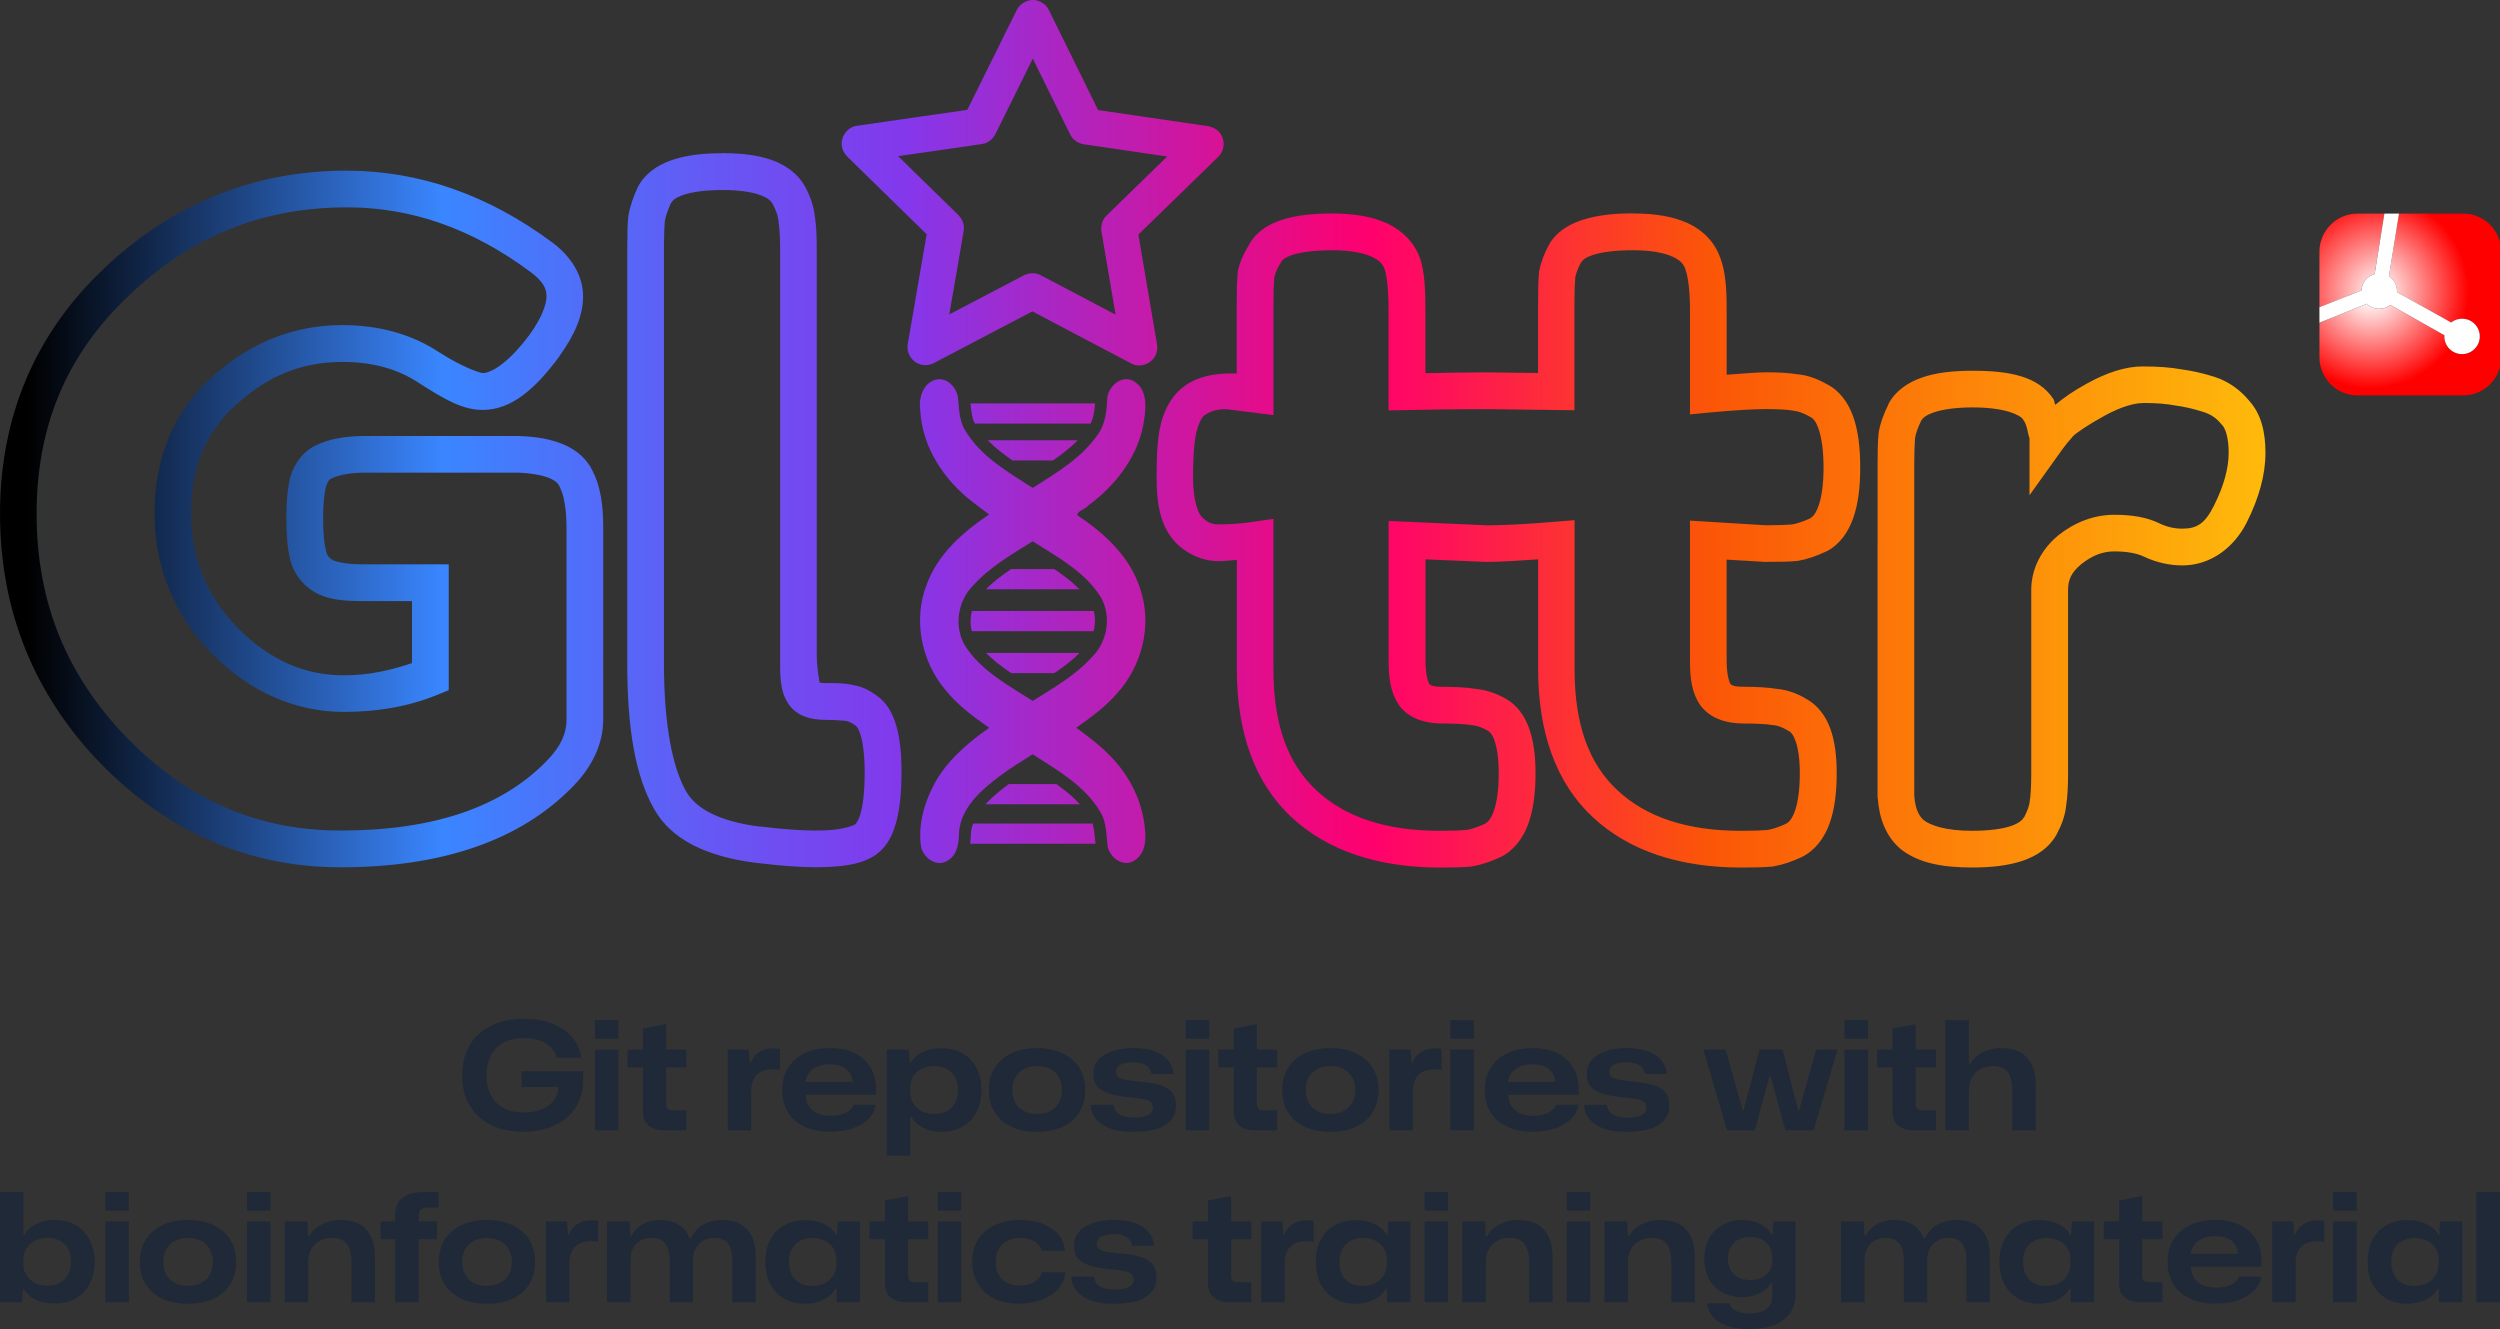 <?xml version="1.0" encoding="UTF-8" standalone="no"?>
<!-- Created with Inkscape (http://www.inkscape.org/) -->

<svg
   width="110.867mm"
   height="58.941mm"
   viewBox="0 0 110.867 58.941"
   version="1.1"
   id="svg21582"
   inkscape:version="1.2.2 (1:1.2.2+202212051552+b0a8486541)"
   sodipodi:docname="logo-vertical.svg"
   xmlns:inkscape="http://www.inkscape.org/namespaces/inkscape"
   xmlns:sodipodi="http://sodipodi.sourceforge.net/DTD/sodipodi-0.dtd"
   xmlns:xlink="http://www.w3.org/1999/xlink"
   xmlns="http://www.w3.org/2000/svg"
   xmlns:svg="http://www.w3.org/2000/svg">
  <rect x="0" y="0" width="110.867" height="58.941" fill="#333333" stroke="none"/>
  <sodipodi:namedview
     id="namedview21584"
     pagecolor="#ffffff"
     bordercolor="#000000"
     borderopacity="0.25"
     inkscape:showpageshadow="2"
     inkscape:pageopacity="0.0"
     inkscape:pagecheckerboard="0"
     inkscape:deskcolor="#d1d1d1"
     inkscape:document-units="mm"
     showgrid="false"
     inkscape:zoom="0.80265853"
     inkscape:cx="150.74904"
     inkscape:cy="343.23438"
     inkscape:window-width="1866"
     inkscape:window-height="1016"
     inkscape:window-x="1974"
     inkscape:window-y="27"
     inkscape:window-maximized="1"
     inkscape:current-layer="layer1" />
  <defs
     id="defs21579">
    <linearGradient
       inkscape:collect="always"
       xlink:href="#linearGradient8740"
       id="linearGradient1967"
       gradientUnits="userSpaceOnUse"
       gradientTransform="matrix(0.149,0,0,0.149,460.058,131.379)"
       x1="-2747.735"
       y1="-584.572"
       x2="-2075.523"
       y2="-584.572" />
    <linearGradient
       id="linearGradient8740">
      <stop
         id="stop8738"
         offset="0"
         style="stop-color:#000000;stop-opacity:1;" />
      <stop
         id="stop8736"
         offset="0.183"
         style="stop-color:#3a86ff;stop-opacity:1" />
      <stop
         style="stop-color:#8338ec;stop-opacity:1"
         offset="0.387"
         id="stop8734" />
      <stop
         id="stop8732"
         offset="0.594"
         style="stop-color:#ff006e;stop-opacity:1" />
      <stop
         style="stop-color:#fb5607;stop-opacity:1"
         offset="0.745"
         id="stop8730" />
      <stop
         id="stop8728"
         offset="1"
         style="stop-color:#ffbe0b;stop-opacity:1" />
    </linearGradient>
    <radialGradient
       inkscape:collect="always"
       xlink:href="#radialGradient4071-7"
       id="radialGradient1969"
       gradientUnits="userSpaceOnUse"
       gradientTransform="matrix(3.828,0,0,-3.828,160.947,37.286)"
       cx="0"
       cy="0"
       fx="0"
       fy="0"
       r="1"
       spreadMethod="pad" />
    <radialGradient
       fx="0"
       fy="0"
       cx="0"
       cy="0"
       r="1"
       gradientUnits="userSpaceOnUse"
       gradientTransform="matrix(136.53,0,0,136.531,86.622,160.544)"
       spreadMethod="pad"
       id="radialGradient4071-7">
      <stop
         style="stop-opacity:1;stop-color:#ffffff"
         offset="0"
         id="stop4061-0" />
      <stop
         style="stop-opacity:1;stop-color:#ffffff"
         offset="0.002"
         id="stop4063-9" />
      <stop
         style="stop-opacity:1;stop-color:#ffffff"
         offset="0.033"
         id="stop4065-3" />
      <stop
         style="stop-opacity:1;stop-color:#ffffff"
         offset="0.084"
         id="stop4067-6" />
      <stop
         style="stop-opacity:1;stop-color:#ff0000"
         offset="1"
         id="stop4069-0" />
    </radialGradient>
    <radialGradient
       inkscape:collect="always"
       xlink:href="#radialGradient4045-6"
       id="radialGradient9497"
       gradientUnits="userSpaceOnUse"
       gradientTransform="matrix(3.912,0,0,-3.912,161.267,37.286)"
       cx="0"
       cy="0"
       fx="0"
       fy="0"
       r="1"
       spreadMethod="pad" />
    <radialGradient
       fx="0"
       fy="0"
       cx="0"
       cy="0"
       r="1"
       gradientUnits="userSpaceOnUse"
       gradientTransform="matrix(139.529,0,0,139.53,98.043,160.536)"
       spreadMethod="pad"
       id="radialGradient4045-6">
      <stop
         style="stop-opacity:1;stop-color:#ffffff"
         offset="0"
         id="stop4037-2" />
      <stop
         style="stop-opacity:1;stop-color:#ff0000"
         offset="0.968"
         id="stop4039-9" />
      <stop
         style="stop-opacity:1;stop-color:#ff0000"
         offset="1"
         id="stop4041-1" />
      <stop
         style="stop-opacity:1;stop-color:#ff0000"
         offset="1"
         id="stop4043-2" />
    </radialGradient>
  </defs>
  <g
     inkscape:label="Layer 1"
     inkscape:groupmode="layer"
     id="layer1"
     transform="translate(-9.175,-57.882)">
    <g
       aria-label="Git repositories with bioinformatics training material"
       id="g9485"
       style="font-weight:500;font-size:5.95px;line-height:1.05;font-family:Jost;-inkscape-font-specification:'Jost, Medium';letter-spacing:-0.05px;fill:#1f2937;stroke:#ff2a2a;stroke-width:5.453;stroke-linecap:round;stroke-linejoin:round;stroke-miterlimit:10;paint-order:fill markers stroke"
       transform="matrix(1.127,0,0,1.127,-53.728,21.294)">
      <path
         d="m 76.398,76.997 q -0.553,0 -1,-0.155 -0.446,-0.161 -0.762,-0.452 -0.309,-0.298 -0.476,-0.702 -0.161,-0.411 -0.161,-0.916 0,-0.5 0.167,-0.91 0.167,-0.411 0.482,-0.702 0.315,-0.292 0.768,-0.446 0.452,-0.161 1.017,-0.161 0.637,0 1.119,0.196 0.488,0.19 0.779,0.536 0.292,0.339 0.357,0.803 h -0.964 Q 77.665,73.838 77.481,73.665 77.302,73.493 77.034,73.403 76.767,73.314 76.433,73.314 q -0.47,0 -0.803,0.179 -0.327,0.179 -0.5,0.506 -0.173,0.327 -0.173,0.774 0,0.351 0.101,0.625 0.101,0.274 0.292,0.464 0.196,0.184 0.464,0.286 0.268,0.095 0.595,0.095 0.452,0 0.762,-0.143 0.315,-0.143 0.476,-0.399 0.161,-0.262 0.161,-0.613 v -0.125 l 0.28,0.274 h -1.749 v -0.619 h 2.422 v 0.339 q 0,0.5 -0.184,0.881 -0.179,0.381 -0.5,0.643 -0.321,0.256 -0.756,0.387 -0.428,0.131 -0.922,0.131 z"
         style="font-weight:normal;font-family:'Mona Sans';-inkscape-font-specification:'Mona Sans, @wght=648,wdth=125.0';font-variation-settings:'wdth' 125, 'wght' 648;text-align:center;text-anchor:middle;stroke:none"
         id="path9387" />
      <path
         d="m 79.227,76.944 v -3.177 h 0.922 v 3.177 z m 0,-3.606 v -0.732 h 0.922 V 73.338 Z"
         style="font-weight:normal;font-family:'Mona Sans';-inkscape-font-specification:'Mona Sans, @wght=648,wdth=125.0';font-variation-settings:'wdth' 125, 'wght' 648;text-align:center;text-anchor:middle;stroke:none"
         id="path9389" />
      <path
         d="m 81.961,76.944 q -0.256,0 -0.446,-0.083 -0.19,-0.083 -0.298,-0.25 -0.101,-0.173 -0.101,-0.428 v -1.72 h -0.607 v -0.696 h 0.607 v -0.827 l 0.91,-0.179 v 1.006 h 0.797 v 0.696 h -0.797 v 1.428 q 0,0.155 0.071,0.214 0.077,0.054 0.232,0.054 h 0.494 v 0.785 z"
         style="font-weight:normal;font-family:'Mona Sans';-inkscape-font-specification:'Mona Sans, @wght=648,wdth=125.0';font-variation-settings:'wdth' 125, 'wght' 648;text-align:center;text-anchor:middle;stroke:none"
         id="path9391" />
      <path
         d="m 84.449,76.944 v -3.177 h 0.833 l 0.036,0.518 h 0.036 q 0.101,-0.262 0.327,-0.411 0.232,-0.155 0.553,-0.155 0.083,0 0.149,0.006 0.071,0.006 0.119,0.012 v 0.833 q -0.065,-0.018 -0.143,-0.024 -0.071,-0.006 -0.149,-0.006 -0.25,0 -0.434,0.089 -0.184,0.083 -0.292,0.274 -0.107,0.184 -0.113,0.476 v 1.565 z"
         style="font-weight:normal;font-family:'Mona Sans';-inkscape-font-specification:'Mona Sans, @wght=648,wdth=125.0';font-variation-settings:'wdth' 125, 'wght' 648;text-align:center;text-anchor:middle;stroke:none"
         id="path9393" />
      <path
         d="m 88.48,76.997 q -0.571,0 -1,-0.196 -0.422,-0.196 -0.655,-0.559 -0.232,-0.363 -0.232,-0.869 0,-0.524 0.232,-0.893 0.238,-0.375 0.655,-0.571 0.422,-0.202 0.988,-0.202 0.601,0 1.017,0.22 0.422,0.22 0.631,0.631 0.208,0.411 0.167,0.988 h -2.767 q 0.006,0.256 0.125,0.446 0.125,0.184 0.345,0.286 0.22,0.095 0.518,0.095 0.345,0 0.589,-0.119 0.244,-0.125 0.309,-0.315 h 0.875 q -0.048,0.315 -0.292,0.559 -0.244,0.238 -0.631,0.369 -0.387,0.131 -0.875,0.131 z m -0.988,-1.91 -0.036,-0.048 h 1.964 l -0.048,0.048 q -0.006,-0.232 -0.113,-0.399 -0.107,-0.167 -0.309,-0.256 -0.196,-0.089 -0.488,-0.089 -0.28,0 -0.488,0.089 -0.202,0.083 -0.327,0.25 -0.125,0.167 -0.155,0.405 z"
         style="font-weight:normal;font-family:'Mona Sans';-inkscape-font-specification:'Mona Sans, @wght=648,wdth=125.0';font-variation-settings:'wdth' 125, 'wght' 648;text-align:center;text-anchor:middle;stroke:none"
         id="path9395" />
      <path
         d="m 90.708,77.937 v -4.171 h 0.875 l 0.03,0.524 h 0.036 q 0.143,-0.256 0.446,-0.417 0.309,-0.161 0.774,-0.161 0.351,0 0.637,0.119 0.286,0.113 0.494,0.327 0.208,0.208 0.321,0.512 0.113,0.303 0.113,0.684 0,0.506 -0.196,0.875 -0.196,0.363 -0.553,0.571 -0.351,0.202 -0.821,0.202 -0.268,0 -0.506,-0.071 -0.232,-0.077 -0.411,-0.208 -0.179,-0.137 -0.28,-0.321 h -0.036 v 1.535 z M 92.589,76.301 q 0.28,0 0.482,-0.113 0.202,-0.113 0.321,-0.321 0.119,-0.214 0.119,-0.512 0,-0.303 -0.119,-0.512 -0.113,-0.208 -0.321,-0.315 -0.208,-0.113 -0.482,-0.113 -0.298,0 -0.518,0.113 -0.214,0.113 -0.327,0.303 -0.113,0.19 -0.113,0.428 v 0.173 q 0,0.179 0.065,0.339 0.065,0.155 0.19,0.274 0.125,0.119 0.298,0.19 0.179,0.065 0.405,0.065 z"
         style="font-weight:normal;font-family:'Mona Sans';-inkscape-font-specification:'Mona Sans, @wght=648,wdth=125.0';font-variation-settings:'wdth' 125, 'wght' 648;text-align:center;text-anchor:middle;stroke:none"
         id="path9397" />
      <path
         d="m 96.62,77.003 q -0.422,0 -0.774,-0.107 -0.345,-0.113 -0.601,-0.327 -0.25,-0.214 -0.387,-0.518 -0.131,-0.303 -0.131,-0.696 0,-0.512 0.238,-0.881 0.238,-0.369 0.66,-0.565 0.428,-0.202 0.994,-0.202 0.428,0 0.774,0.113 0.351,0.113 0.601,0.327 0.256,0.208 0.387,0.518 0.137,0.303 0.137,0.69 0,0.512 -0.238,0.887 -0.232,0.369 -0.66,0.565 -0.422,0.196 -1,0.196 z m 0,-0.708 q 0.309,0 0.53,-0.113 0.22,-0.119 0.333,-0.327 0.119,-0.214 0.119,-0.5 0,-0.214 -0.071,-0.387 -0.065,-0.173 -0.19,-0.298 -0.125,-0.125 -0.309,-0.19 -0.179,-0.065 -0.411,-0.065 -0.303,0 -0.524,0.119 -0.214,0.113 -0.333,0.327 -0.113,0.208 -0.113,0.494 0,0.214 0.065,0.387 0.065,0.173 0.19,0.298 0.125,0.119 0.303,0.19 0.184,0.065 0.411,0.065 z"
         style="font-weight:normal;font-family:'Mona Sans';-inkscape-font-specification:'Mona Sans, @wght=648,wdth=125.0';font-variation-settings:'wdth' 125, 'wght' 648;text-align:center;text-anchor:middle;stroke:none"
         id="path9399" />
      <path
         d="m 100.422,77.003 q -0.803,0 -1.232,-0.286 -0.428,-0.292 -0.458,-0.779 h 0.898 q 0.024,0.244 0.226,0.375 0.208,0.131 0.595,0.131 0.345,0 0.536,-0.095 0.196,-0.095 0.196,-0.292 0,-0.149 -0.077,-0.22 -0.071,-0.077 -0.25,-0.113 -0.173,-0.042 -0.488,-0.071 -0.411,-0.036 -0.702,-0.101 -0.292,-0.065 -0.476,-0.173 -0.184,-0.107 -0.268,-0.268 -0.083,-0.161 -0.083,-0.393 0,-0.315 0.19,-0.536 0.19,-0.226 0.547,-0.351 0.357,-0.125 0.857,-0.125 0.458,0 0.791,0.119 0.339,0.119 0.536,0.345 0.202,0.226 0.232,0.553 h -0.869 q -0.018,-0.161 -0.113,-0.256 -0.089,-0.101 -0.238,-0.149 -0.149,-0.054 -0.345,-0.054 -0.309,0 -0.506,0.089 -0.19,0.089 -0.19,0.286 0,0.131 0.083,0.202 0.083,0.071 0.268,0.107 0.184,0.036 0.482,0.065 0.411,0.036 0.702,0.101 0.298,0.059 0.476,0.173 0.178,0.107 0.262,0.28 0.083,0.173 0.083,0.428 0,0.452 -0.411,0.732 -0.405,0.274 -1.255,0.274 z"
         style="font-weight:normal;font-family:'Mona Sans';-inkscape-font-specification:'Mona Sans, @wght=648,wdth=125.0';font-variation-settings:'wdth' 125, 'wght' 648;text-align:center;text-anchor:middle;stroke:none"
         id="path9401" />
      <path
         d="m 102.472,76.944 v -3.177 h 0.922 v 3.177 z m 0,-3.606 v -0.732 h 0.922 V 73.338 Z"
         style="font-weight:normal;font-family:'Mona Sans';-inkscape-font-specification:'Mona Sans, @wght=648,wdth=125.0';font-variation-settings:'wdth' 125, 'wght' 648;text-align:center;text-anchor:middle;stroke:none"
         id="path9403" />
      <path
         d="m 105.207,76.944 q -0.256,0 -0.446,-0.083 -0.19,-0.083 -0.297,-0.25 -0.101,-0.173 -0.101,-0.428 v -1.72 h -0.607 v -0.696 h 0.607 v -0.827 l 0.91,-0.179 v 1.006 h 0.797 v 0.696 h -0.797 v 1.428 q 0,0.155 0.071,0.214 0.077,0.054 0.232,0.054 h 0.494 v 0.785 z"
         style="font-weight:normal;font-family:'Mona Sans';-inkscape-font-specification:'Mona Sans, @wght=648,wdth=125.0';font-variation-settings:'wdth' 125, 'wght' 648;text-align:center;text-anchor:middle;stroke:none"
         id="path9405" />
      <path
         d="m 108.163,77.003 q -0.422,0 -0.774,-0.107 -0.345,-0.113 -0.601,-0.327 -0.25,-0.214 -0.387,-0.518 -0.131,-0.303 -0.131,-0.696 0,-0.512 0.238,-0.881 0.238,-0.369 0.66,-0.565 0.428,-0.202 0.994,-0.202 0.428,0 0.774,0.113 0.351,0.113 0.601,0.327 0.256,0.208 0.387,0.518 0.137,0.303 0.137,0.69 0,0.512 -0.238,0.887 -0.232,0.369 -0.66,0.565 -0.422,0.196 -1,0.196 z m 0,-0.708 q 0.309,0 0.53,-0.113 0.22,-0.119 0.333,-0.327 0.119,-0.214 0.119,-0.5 0,-0.214 -0.071,-0.387 -0.065,-0.173 -0.19,-0.298 -0.125,-0.125 -0.309,-0.19 -0.178,-0.065 -0.411,-0.065 -0.303,0 -0.524,0.119 -0.214,0.113 -0.333,0.327 -0.113,0.208 -0.113,0.494 0,0.214 0.065,0.387 0.065,0.173 0.19,0.298 0.125,0.119 0.303,0.19 0.184,0.065 0.411,0.065 z"
         style="font-weight:normal;font-family:'Mona Sans';-inkscape-font-specification:'Mona Sans, @wght=648,wdth=125.0';font-variation-settings:'wdth' 125, 'wght' 648;text-align:center;text-anchor:middle;stroke:none"
         id="path9407" />
      <path
         d="m 110.487,76.944 v -3.177 h 0.833 l 0.036,0.518 h 0.036 q 0.101,-0.262 0.327,-0.411 0.232,-0.155 0.553,-0.155 0.083,0 0.149,0.006 0.071,0.006 0.119,0.012 v 0.833 q -0.065,-0.018 -0.143,-0.024 -0.071,-0.006 -0.149,-0.006 -0.25,0 -0.434,0.089 -0.184,0.083 -0.292,0.274 -0.107,0.184 -0.113,0.476 v 1.565 z"
         style="font-weight:normal;font-family:'Mona Sans';-inkscape-font-specification:'Mona Sans, @wght=648,wdth=125.0';font-variation-settings:'wdth' 125, 'wght' 648;text-align:center;text-anchor:middle;stroke:none"
         id="path9409" />
      <path
         d="m 112.888,76.944 v -3.177 h 0.922 v 3.177 z m 0,-3.606 v -0.732 h 0.922 V 73.338 Z"
         style="font-weight:normal;font-family:'Mona Sans';-inkscape-font-specification:'Mona Sans, @wght=648,wdth=125.0';font-variation-settings:'wdth' 125, 'wght' 648;text-align:center;text-anchor:middle;stroke:none"
         id="path9411" />
      <path
         d="m 116.128,76.997 q -0.571,0 -1,-0.196 -0.422,-0.196 -0.655,-0.559 -0.232,-0.363 -0.232,-0.869 0,-0.524 0.232,-0.893 0.238,-0.375 0.655,-0.571 0.422,-0.202 0.988,-0.202 0.601,0 1.017,0.22 0.422,0.22 0.631,0.631 0.208,0.411 0.167,0.988 h -2.767 q 0.006,0.256 0.125,0.446 0.125,0.184 0.345,0.286 0.22,0.095 0.518,0.095 0.345,0 0.589,-0.119 0.244,-0.125 0.309,-0.315 h 0.875 q -0.048,0.315 -0.292,0.559 -0.244,0.238 -0.631,0.369 -0.387,0.131 -0.875,0.131 z m -0.988,-1.91 -0.036,-0.048 h 1.964 l -0.048,0.048 q -0.006,-0.232 -0.113,-0.399 -0.107,-0.167 -0.309,-0.256 -0.196,-0.089 -0.488,-0.089 -0.28,0 -0.488,0.089 -0.202,0.083 -0.327,0.25 -0.125,0.167 -0.155,0.405 z"
         style="font-weight:normal;font-family:'Mona Sans';-inkscape-font-specification:'Mona Sans, @wght=648,wdth=125.0';font-variation-settings:'wdth' 125, 'wght' 648;text-align:center;text-anchor:middle;stroke:none"
         id="path9413" />
      <path
         d="m 119.835,77.003 q -0.803,0 -1.232,-0.286 -0.428,-0.292 -0.458,-0.779 h 0.898 q 0.024,0.244 0.226,0.375 0.208,0.131 0.595,0.131 0.345,0 0.536,-0.095 0.196,-0.095 0.196,-0.292 0,-0.149 -0.077,-0.22 -0.071,-0.077 -0.25,-0.113 -0.173,-0.042 -0.488,-0.071 -0.411,-0.036 -0.702,-0.101 -0.292,-0.065 -0.476,-0.173 -0.184,-0.107 -0.268,-0.268 -0.083,-0.161 -0.083,-0.393 0,-0.315 0.19,-0.536 0.19,-0.226 0.547,-0.351 0.357,-0.125 0.857,-0.125 0.458,0 0.791,0.119 0.339,0.119 0.536,0.345 0.202,0.226 0.232,0.553 h -0.869 q -0.018,-0.161 -0.113,-0.256 -0.089,-0.101 -0.238,-0.149 -0.149,-0.054 -0.345,-0.054 -0.309,0 -0.506,0.089 -0.19,0.089 -0.19,0.286 0,0.131 0.083,0.202 0.083,0.071 0.268,0.107 0.184,0.036 0.482,0.065 0.411,0.036 0.702,0.101 0.297,0.059 0.476,0.173 0.178,0.107 0.262,0.28 0.083,0.173 0.083,0.428 0,0.452 -0.411,0.732 -0.405,0.274 -1.255,0.274 z"
         style="font-weight:normal;font-family:'Mona Sans';-inkscape-font-specification:'Mona Sans, @wght=648,wdth=125.0';font-variation-settings:'wdth' 125, 'wght' 648;text-align:center;text-anchor:middle;stroke:none"
         id="path9415" />
      <path
         d="m 123.775,76.944 -0.934,-3.177 h 0.875 l 0.672,2.392 h 0.036 l 0.625,-2.392 h 0.91 l 0.619,2.41 h 0.024 l 0.678,-2.41 h 0.839 l -0.94,3.177 h -1.107 l -0.589,-2.148 h -0.036 l -0.583,2.148 z"
         style="font-weight:normal;font-family:'Mona Sans';-inkscape-font-specification:'Mona Sans, @wght=648,wdth=125.0';font-variation-settings:'wdth' 125, 'wght' 648;text-align:center;text-anchor:middle;stroke:none"
         id="path9417" />
      <path
         d="m 128.395,76.944 v -3.177 h 0.922 v 3.177 z m 0,-3.606 v -0.732 h 0.922 V 73.338 Z"
         style="font-weight:normal;font-family:'Mona Sans';-inkscape-font-specification:'Mona Sans, @wght=648,wdth=125.0';font-variation-settings:'wdth' 125, 'wght' 648;text-align:center;text-anchor:middle;stroke:none"
         id="path9419" />
      <path
         d="m 131.13,76.944 q -0.256,0 -0.446,-0.083 -0.19,-0.083 -0.298,-0.25 -0.101,-0.173 -0.101,-0.428 v -1.72 h -0.607 v -0.696 h 0.607 v -0.827 l 0.91,-0.179 v 1.006 h 0.797 v 0.696 h -0.797 v 1.428 q 0,0.155 0.071,0.214 0.077,0.054 0.232,0.054 h 0.494 v 0.785 z"
         style="font-weight:normal;font-family:'Mona Sans';-inkscape-font-specification:'Mona Sans, @wght=648,wdth=125.0';font-variation-settings:'wdth' 125, 'wght' 648;text-align:center;text-anchor:middle;stroke:none"
         id="path9421" />
      <path
         d="m 132.367,76.944 v -4.338 h 0.922 v 1.743 h 0.048 q 0.155,-0.303 0.482,-0.47 0.333,-0.173 0.72,-0.173 0.309,0 0.559,0.077 0.256,0.077 0.434,0.25 0.184,0.173 0.286,0.464 0.101,0.286 0.101,0.702 v 1.743 H 134.997 V 75.361 q 0,-0.309 -0.077,-0.518 -0.071,-0.214 -0.244,-0.321 -0.173,-0.107 -0.452,-0.107 -0.28,0 -0.494,0.125 -0.208,0.119 -0.327,0.333 -0.113,0.208 -0.113,0.488 v 1.583 z"
         style="font-weight:normal;font-family:'Mona Sans';-inkscape-font-specification:'Mona Sans, @wght=648,wdth=125.0';font-variation-settings:'wdth' 125, 'wght' 648;text-align:center;text-anchor:middle;stroke:none"
         id="path9423" />
      <path
         d="m 57.966,83.755 q -0.303,0 -0.541,-0.071 -0.238,-0.071 -0.411,-0.202 -0.167,-0.131 -0.268,-0.298 h -0.03 l -0.03,0.524 H 55.812 V 79.37 h 0.922 v 1.702 h 0.036 q 0.149,-0.28 0.47,-0.44 0.327,-0.161 0.726,-0.161 0.357,0 0.643,0.113 0.292,0.113 0.494,0.333 0.208,0.22 0.321,0.524 0.113,0.298 0.113,0.672 0,0.506 -0.196,0.875 -0.196,0.369 -0.547,0.571 -0.351,0.196 -0.827,0.196 z m -0.274,-0.696 q 0.28,0 0.482,-0.113 0.208,-0.113 0.321,-0.321 0.119,-0.208 0.119,-0.512 0,-0.22 -0.065,-0.393 -0.065,-0.179 -0.19,-0.298 -0.119,-0.125 -0.292,-0.184 -0.167,-0.065 -0.375,-0.065 -0.298,0 -0.518,0.119 -0.214,0.113 -0.327,0.309 -0.113,0.196 -0.113,0.44 v 0.167 q 0,0.232 0.113,0.428 0.113,0.19 0.327,0.309 0.22,0.113 0.518,0.113 z"
         style="font-weight:normal;font-family:'Mona Sans';-inkscape-font-specification:'Mona Sans, @wght=648,wdth=125.0';font-variation-settings:'wdth' 125, 'wght' 648;text-align:center;text-anchor:middle;stroke:none"
         id="path9425" />
      <path
         d="m 59.963,83.708 v -3.177 h 0.922 v 3.177 z m 0,-3.606 V 79.37 h 0.922 v 0.732 z"
         style="font-weight:normal;font-family:'Mona Sans';-inkscape-font-specification:'Mona Sans, @wght=648,wdth=125.0';font-variation-settings:'wdth' 125, 'wght' 648;text-align:center;text-anchor:middle;stroke:none"
         id="path9427" />
      <path
         d="m 63.209,83.767 q -0.422,0 -0.774,-0.107 -0.345,-0.113 -0.601,-0.327 -0.25,-0.214 -0.387,-0.518 -0.131,-0.303 -0.131,-0.696 0,-0.512 0.238,-0.881 0.238,-0.369 0.66,-0.565 0.428,-0.202 0.994,-0.202 0.428,0 0.774,0.113 0.351,0.113 0.601,0.327 0.256,0.208 0.387,0.518 0.137,0.303 0.137,0.69 0,0.512 -0.238,0.887 -0.232,0.369 -0.66,0.565 -0.422,0.196 -1,0.196 z m 0,-0.708 q 0.309,0 0.53,-0.113 0.22,-0.119 0.333,-0.327 0.119,-0.214 0.119,-0.5 0,-0.214 -0.071,-0.387 -0.065,-0.173 -0.19,-0.298 -0.125,-0.125 -0.309,-0.19 -0.179,-0.065 -0.411,-0.065 -0.303,0 -0.524,0.119 -0.214,0.113 -0.333,0.327 -0.113,0.208 -0.113,0.494 0,0.214 0.065,0.387 0.065,0.173 0.19,0.298 0.125,0.119 0.303,0.19 0.184,0.065 0.411,0.065 z"
         style="font-weight:normal;font-family:'Mona Sans';-inkscape-font-specification:'Mona Sans, @wght=648,wdth=125.0';font-variation-settings:'wdth' 125, 'wght' 648;text-align:center;text-anchor:middle;stroke:none"
         id="path9429" />
      <path
         d="m 65.532,83.708 v -3.177 h 0.922 v 3.177 z m 0,-3.606 V 79.37 h 0.922 v 0.732 z"
         style="font-weight:normal;font-family:'Mona Sans';-inkscape-font-specification:'Mona Sans, @wght=648,wdth=125.0';font-variation-settings:'wdth' 125, 'wght' 648;text-align:center;text-anchor:middle;stroke:none"
         id="path9431" />
      <path
         d="m 67.017,83.708 v -3.177 h 0.893 l 0.03,0.577 h 0.048 q 0.161,-0.303 0.494,-0.47 0.333,-0.167 0.708,-0.167 0.309,0 0.559,0.077 0.256,0.077 0.434,0.25 0.184,0.173 0.286,0.464 0.101,0.286 0.101,0.702 v 1.743 h -0.922 v -1.583 q 0,-0.309 -0.077,-0.518 -0.071,-0.214 -0.244,-0.321 -0.173,-0.113 -0.452,-0.113 -0.28,0 -0.494,0.125 -0.208,0.119 -0.327,0.333 -0.113,0.214 -0.113,0.494 v 1.583 z"
         style="font-weight:normal;font-family:'Mona Sans';-inkscape-font-specification:'Mona Sans, @wght=648,wdth=125.0';font-variation-settings:'wdth' 125, 'wght' 648;text-align:center;text-anchor:middle;stroke:none"
         id="path9433" />
      <path
         d="m 71.362,83.708 v -2.481 h -0.571 v -0.696 h 0.571 v -0.244 q 0,-0.476 0.292,-0.696 0.298,-0.22 0.857,-0.22 h 0.553 v 0.607 H 72.653 q -0.184,0 -0.28,0.083 -0.089,0.083 -0.089,0.256 v 0.214 h 0.726 v 0.696 h -0.726 v 2.481 z"
         style="font-weight:normal;font-family:'Mona Sans';-inkscape-font-specification:'Mona Sans, @wght=648,wdth=125.0';font-variation-settings:'wdth' 125, 'wght' 648;text-align:center;text-anchor:middle;stroke:none"
         id="path9435" />
      <path
         d="m 74.972,83.767 q -0.422,0 -0.774,-0.107 -0.345,-0.113 -0.601,-0.327 -0.25,-0.214 -0.387,-0.518 -0.131,-0.303 -0.131,-0.696 0,-0.512 0.238,-0.881 0.238,-0.369 0.66,-0.565 0.428,-0.202 0.994,-0.202 0.428,0 0.774,0.113 0.351,0.113 0.601,0.327 0.256,0.208 0.387,0.518 0.137,0.303 0.137,0.69 0,0.512 -0.238,0.887 -0.232,0.369 -0.66,0.565 -0.422,0.196 -1,0.196 z m 0,-0.708 q 0.309,0 0.53,-0.113 0.22,-0.119 0.333,-0.327 0.119,-0.214 0.119,-0.5 0,-0.214 -0.071,-0.387 -0.065,-0.173 -0.19,-0.298 -0.125,-0.125 -0.309,-0.19 -0.179,-0.065 -0.411,-0.065 -0.303,0 -0.524,0.119 -0.214,0.113 -0.333,0.327 -0.113,0.208 -0.113,0.494 0,0.214 0.065,0.387 0.065,0.173 0.19,0.298 0.125,0.119 0.303,0.19 0.184,0.065 0.411,0.065 z"
         style="font-weight:normal;font-family:'Mona Sans';-inkscape-font-specification:'Mona Sans, @wght=648,wdth=125.0';font-variation-settings:'wdth' 125, 'wght' 648;text-align:center;text-anchor:middle;stroke:none"
         id="path9437" />
      <path
         d="m 77.296,83.708 v -3.177 h 0.833 l 0.036,0.518 h 0.036 q 0.101,-0.262 0.327,-0.411 0.232,-0.155 0.553,-0.155 0.083,0 0.149,0.006 0.071,0.006 0.119,0.012 v 0.833 q -0.065,-0.018 -0.143,-0.024 -0.071,-0.006 -0.149,-0.006 -0.25,0 -0.434,0.089 -0.184,0.083 -0.292,0.274 -0.107,0.184 -0.113,0.476 v 1.565 z"
         style="font-weight:normal;font-family:'Mona Sans';-inkscape-font-specification:'Mona Sans, @wght=648,wdth=125.0';font-variation-settings:'wdth' 125, 'wght' 648;text-align:center;text-anchor:middle;stroke:none"
         id="path9439" />
      <path
         d="m 79.697,83.708 v -3.177 h 0.887 l 0.036,0.559 h 0.048 q 0.155,-0.298 0.452,-0.458 0.298,-0.161 0.684,-0.161 0.417,0 0.714,0.184 0.298,0.184 0.428,0.536 h 0.054 q 0.184,-0.375 0.506,-0.547 0.321,-0.173 0.738,-0.173 0.411,0 0.702,0.161 0.298,0.161 0.452,0.482 0.155,0.321 0.155,0.827 v 1.767 H 84.63 v -1.648 q 0,-0.268 -0.065,-0.464 -0.059,-0.202 -0.214,-0.309 -0.155,-0.113 -0.428,-0.113 -0.256,0 -0.446,0.113 -0.184,0.113 -0.292,0.309 -0.101,0.196 -0.101,0.464 v 1.648 h -0.916 v -1.624 q 0,-0.286 -0.071,-0.488 -0.065,-0.202 -0.226,-0.309 -0.155,-0.113 -0.411,-0.113 -0.268,0 -0.458,0.113 -0.184,0.113 -0.286,0.315 -0.095,0.196 -0.095,0.458 v 1.648 z"
         style="font-weight:normal;font-family:'Mona Sans';-inkscape-font-specification:'Mona Sans, @wght=648,wdth=125.0';font-variation-settings:'wdth' 125, 'wght' 648;text-align:center;text-anchor:middle;stroke:none"
         id="path9441" />
      <path
         d="m 87.495,83.767 q -0.351,0 -0.643,-0.113 -0.286,-0.119 -0.494,-0.333 -0.208,-0.22 -0.321,-0.524 -0.107,-0.303 -0.107,-0.678 0,-0.506 0.196,-0.875 0.196,-0.369 0.547,-0.565 0.357,-0.202 0.821,-0.202 0.315,0 0.553,0.077 0.238,0.071 0.405,0.202 0.167,0.125 0.262,0.298 h 0.036 l 0.03,-0.524 h 0.875 v 3.177 h -0.922 v -0.541 h -0.036 q -0.149,0.274 -0.476,0.44 -0.321,0.161 -0.726,0.161 z m 0.28,-0.702 q 0.303,0 0.518,-0.119 0.214,-0.119 0.321,-0.315 0.113,-0.196 0.113,-0.434 v -0.173 q 0,-0.238 -0.113,-0.428 -0.107,-0.19 -0.327,-0.303 -0.214,-0.113 -0.512,-0.113 -0.274,0 -0.482,0.113 -0.202,0.107 -0.321,0.315 -0.113,0.208 -0.113,0.512 0,0.298 0.113,0.512 0.113,0.208 0.315,0.321 0.208,0.113 0.488,0.113 z"
         style="font-weight:normal;font-family:'Mona Sans';-inkscape-font-specification:'Mona Sans, @wght=648,wdth=125.0';font-variation-settings:'wdth' 125, 'wght' 648;text-align:center;text-anchor:middle;stroke:none"
         id="path9443" />
      <path
         d="m 91.482,83.708 q -0.256,0 -0.446,-0.083 -0.19,-0.083 -0.298,-0.25 -0.101,-0.173 -0.101,-0.428 V 81.227 H 90.031 v -0.696 h 0.607 v -0.827 l 0.91,-0.179 v 1.006 h 0.797 v 0.696 H 91.548 v 1.428 q 0,0.155 0.071,0.214 0.077,0.054 0.232,0.054 h 0.494 v 0.785 z"
         style="font-weight:normal;font-family:'Mona Sans';-inkscape-font-specification:'Mona Sans, @wght=648,wdth=125.0';font-variation-settings:'wdth' 125, 'wght' 648;text-align:center;text-anchor:middle;stroke:none"
         id="path9445" />
      <path
         d="m 92.72,83.708 v -3.177 h 0.922 v 3.177 z m 0,-3.606 V 79.37 h 0.922 v 0.732 z"
         style="font-weight:normal;font-family:'Mona Sans';-inkscape-font-specification:'Mona Sans, @wght=648,wdth=125.0';font-variation-settings:'wdth' 125, 'wght' 648;text-align:center;text-anchor:middle;stroke:none"
         id="path9447" />
      <path
         d="m 95.918,83.761 q -0.428,0 -0.774,-0.113 -0.339,-0.113 -0.577,-0.333 -0.238,-0.22 -0.369,-0.524 -0.125,-0.309 -0.125,-0.684 0,-0.506 0.232,-0.869 0.238,-0.369 0.66,-0.565 0.428,-0.202 0.994,-0.202 0.512,0 0.898,0.155 0.387,0.155 0.613,0.428 0.226,0.268 0.25,0.631 h -0.91 q -0.042,-0.161 -0.161,-0.274 -0.119,-0.113 -0.298,-0.173 -0.173,-0.059 -0.399,-0.059 -0.298,0 -0.518,0.119 -0.214,0.119 -0.327,0.327 -0.113,0.208 -0.113,0.488 0,0.303 0.113,0.518 0.119,0.208 0.333,0.315 0.214,0.107 0.506,0.107 0.22,0 0.399,-0.059 0.179,-0.065 0.303,-0.184 0.125,-0.119 0.167,-0.28 h 0.922 q -0.03,0.375 -0.286,0.655 -0.25,0.28 -0.655,0.428 -0.399,0.149 -0.881,0.149 z"
         style="font-weight:normal;font-family:'Mona Sans';-inkscape-font-specification:'Mona Sans, @wght=648,wdth=125.0';font-variation-settings:'wdth' 125, 'wght' 648;text-align:center;text-anchor:middle;stroke:none"
         id="path9449" />
      <path
         d="m 99.658,83.767 q -0.803,0 -1.232,-0.286 -0.428,-0.292 -0.458,-0.779 h 0.898 q 0.024,0.244 0.226,0.375 0.208,0.131 0.595,0.131 0.345,0 0.536,-0.095 0.196,-0.095 0.196,-0.292 0,-0.149 -0.077,-0.22 -0.071,-0.077 -0.25,-0.113 -0.173,-0.042 -0.488,-0.071 -0.411,-0.036 -0.702,-0.101 -0.292,-0.065 -0.476,-0.173 -0.184,-0.107 -0.268,-0.268 -0.083,-0.161 -0.083,-0.393 0,-0.315 0.19,-0.536 0.19,-0.226 0.547,-0.351 0.357,-0.125 0.857,-0.125 0.458,0 0.791,0.119 0.339,0.119 0.536,0.345 0.202,0.226 0.232,0.553 h -0.869 q -0.018,-0.161 -0.113,-0.256 -0.089,-0.101 -0.238,-0.149 -0.149,-0.054 -0.345,-0.054 -0.309,0 -0.506,0.089 -0.19,0.089 -0.19,0.286 0,0.131 0.083,0.202 0.083,0.071 0.268,0.107 0.184,0.036 0.482,0.065 0.411,0.036 0.702,0.101 0.298,0.059 0.476,0.173 0.178,0.107 0.262,0.28 0.083,0.173 0.083,0.428 0,0.452 -0.411,0.732 -0.405,0.274 -1.255,0.274 z"
         style="font-weight:normal;font-family:'Mona Sans';-inkscape-font-specification:'Mona Sans, @wght=648,wdth=125.0';font-variation-settings:'wdth' 125, 'wght' 648;text-align:center;text-anchor:middle;stroke:none"
         id="path9451" />
      <path
         d="m 104.193,83.708 q -0.256,0 -0.446,-0.083 -0.19,-0.083 -0.298,-0.25 -0.101,-0.173 -0.101,-0.428 v -1.72 h -0.607 v -0.696 h 0.607 v -0.827 l 0.91,-0.179 v 1.006 h 0.797 v 0.696 h -0.797 v 1.428 q 0,0.155 0.071,0.214 0.077,0.054 0.232,0.054 h 0.494 v 0.785 z"
         style="font-weight:normal;font-family:'Mona Sans';-inkscape-font-specification:'Mona Sans, @wght=648,wdth=125.0';font-variation-settings:'wdth' 125, 'wght' 648;text-align:center;text-anchor:middle;stroke:none"
         id="path9453" />
      <path
         d="m 105.445,83.708 v -3.177 h 0.833 l 0.036,0.518 h 0.036 q 0.101,-0.262 0.327,-0.411 0.232,-0.155 0.553,-0.155 0.083,0 0.149,0.006 0.071,0.006 0.119,0.012 v 0.833 q -0.065,-0.018 -0.143,-0.024 -0.071,-0.006 -0.149,-0.006 -0.25,0 -0.434,0.089 -0.184,0.083 -0.292,0.274 -0.107,0.184 -0.113,0.476 v 1.565 z"
         style="font-weight:normal;font-family:'Mona Sans';-inkscape-font-specification:'Mona Sans, @wght=648,wdth=125.0';font-variation-settings:'wdth' 125, 'wght' 648;text-align:center;text-anchor:middle;stroke:none"
         id="path9455" />
      <path
         d="m 109.155,83.767 q -0.351,0 -0.643,-0.113 -0.286,-0.119 -0.494,-0.333 -0.208,-0.22 -0.321,-0.524 -0.107,-0.303 -0.107,-0.678 0,-0.506 0.196,-0.875 0.196,-0.369 0.547,-0.565 0.357,-0.202 0.821,-0.202 0.315,0 0.553,0.077 0.238,0.071 0.405,0.202 0.167,0.125 0.262,0.298 h 0.036 l 0.03,-0.524 h 0.875 v 3.177 h -0.922 v -0.541 h -0.036 q -0.149,0.274 -0.476,0.44 -0.321,0.161 -0.726,0.161 z m 0.28,-0.702 q 0.303,0 0.518,-0.119 0.214,-0.119 0.321,-0.315 0.113,-0.196 0.113,-0.434 v -0.173 q 0,-0.238 -0.113,-0.428 -0.107,-0.19 -0.327,-0.303 -0.214,-0.113 -0.512,-0.113 -0.274,0 -0.482,0.113 -0.202,0.107 -0.321,0.315 -0.113,0.208 -0.113,0.512 0,0.298 0.113,0.512 0.113,0.208 0.315,0.321 0.208,0.113 0.488,0.113 z"
         style="font-weight:normal;font-family:'Mona Sans';-inkscape-font-specification:'Mona Sans, @wght=648,wdth=125.0';font-variation-settings:'wdth' 125, 'wght' 648;text-align:center;text-anchor:middle;stroke:none"
         id="path9457" />
      <path
         d="m 111.872,83.708 v -3.177 h 0.922 v 3.177 z m 0,-3.606 V 79.37 h 0.922 v 0.732 z"
         style="font-weight:normal;font-family:'Mona Sans';-inkscape-font-specification:'Mona Sans, @wght=648,wdth=125.0';font-variation-settings:'wdth' 125, 'wght' 648;text-align:center;text-anchor:middle;stroke:none"
         id="path9459" />
      <path
         d="m 113.356,83.708 v -3.177 h 0.893 l 0.03,0.577 h 0.048 q 0.161,-0.303 0.494,-0.47 0.333,-0.167 0.708,-0.167 0.309,0 0.559,0.077 0.256,0.077 0.434,0.25 0.184,0.173 0.286,0.464 0.101,0.286 0.101,0.702 v 1.743 h -0.922 v -1.583 q 0,-0.309 -0.077,-0.518 -0.071,-0.214 -0.244,-0.321 -0.173,-0.113 -0.452,-0.113 -0.28,0 -0.494,0.125 -0.208,0.119 -0.327,0.333 -0.113,0.214 -0.113,0.494 v 1.583 z"
         style="font-weight:normal;font-family:'Mona Sans';-inkscape-font-specification:'Mona Sans, @wght=648,wdth=125.0';font-variation-settings:'wdth' 125, 'wght' 648;text-align:center;text-anchor:middle;stroke:none"
         id="path9461" />
      <path
         d="m 117.465,83.708 v -3.177 h 0.922 v 3.177 z m 0,-3.606 V 79.37 h 0.922 v 0.732 z"
         style="font-weight:normal;font-family:'Mona Sans';-inkscape-font-specification:'Mona Sans, @wght=648,wdth=125.0';font-variation-settings:'wdth' 125, 'wght' 648;text-align:center;text-anchor:middle;stroke:none"
         id="path9463" />
      <path
         d="m 118.95,83.708 v -3.177 h 0.893 l 0.03,0.577 h 0.048 q 0.161,-0.303 0.494,-0.47 0.333,-0.167 0.708,-0.167 0.309,0 0.559,0.077 0.256,0.077 0.434,0.25 0.184,0.173 0.286,0.464 0.101,0.286 0.101,0.702 v 1.743 h -0.922 v -1.583 q 0,-0.309 -0.077,-0.518 -0.071,-0.214 -0.244,-0.321 -0.173,-0.113 -0.452,-0.113 -0.28,0 -0.494,0.125 -0.208,0.119 -0.327,0.333 -0.113,0.214 -0.113,0.494 v 1.583 z"
         style="font-weight:normal;font-family:'Mona Sans';-inkscape-font-specification:'Mona Sans, @wght=648,wdth=125.0';font-variation-settings:'wdth' 125, 'wght' 648;text-align:center;text-anchor:middle;stroke:none"
         id="path9465" />
      <path
         d="m 124.635,84.761 q -0.506,0 -0.863,-0.125 -0.357,-0.119 -0.553,-0.351 -0.196,-0.232 -0.226,-0.536 h 0.875 q 0.03,0.125 0.131,0.214 0.101,0.095 0.268,0.137 0.167,0.048 0.381,0.048 0.274,0 0.476,-0.071 0.202,-0.065 0.315,-0.22 0.113,-0.149 0.113,-0.393 v -0.524 h -0.042 q -0.143,0.268 -0.464,0.417 -0.315,0.149 -0.69,0.149 -0.339,0 -0.613,-0.107 -0.268,-0.107 -0.464,-0.309 -0.196,-0.202 -0.298,-0.476 -0.101,-0.28 -0.101,-0.625 0,-0.452 0.19,-0.797 0.19,-0.345 0.524,-0.53 0.339,-0.19 0.785,-0.19 0.393,0 0.69,0.155 0.303,0.149 0.446,0.405 h 0.048 l 0.036,-0.5 h 0.869 v 2.82 q 0,0.339 -0.113,0.601 -0.113,0.262 -0.345,0.44 -0.226,0.184 -0.571,0.274 -0.339,0.095 -0.803,0.095 z m 0.036,-1.928 q 0.274,0 0.47,-0.095 0.196,-0.101 0.303,-0.268 0.107,-0.173 0.107,-0.393 v -0.155 q 0,-0.232 -0.107,-0.405 -0.107,-0.179 -0.303,-0.28 -0.19,-0.101 -0.458,-0.101 -0.268,0 -0.464,0.107 -0.196,0.107 -0.303,0.298 -0.107,0.184 -0.107,0.446 0,0.262 0.107,0.452 0.107,0.19 0.303,0.292 0.196,0.101 0.452,0.101 z"
         style="font-weight:normal;font-family:'Mona Sans';-inkscape-font-specification:'Mona Sans, @wght=648,wdth=125.0';font-variation-settings:'wdth' 125, 'wght' 648;text-align:center;text-anchor:middle;stroke:none"
         id="path9467" />
      <path
         d="m 128.259,83.708 v -3.177 h 0.887 l 0.036,0.559 h 0.048 q 0.155,-0.298 0.452,-0.458 0.298,-0.161 0.684,-0.161 0.417,0 0.714,0.184 0.298,0.184 0.428,0.536 h 0.054 q 0.184,-0.375 0.506,-0.547 0.321,-0.173 0.738,-0.173 0.411,0 0.702,0.161 0.298,0.161 0.452,0.482 0.155,0.321 0.155,0.827 v 1.767 h -0.922 v -1.648 q 0,-0.268 -0.066,-0.464 -0.059,-0.202 -0.214,-0.309 -0.155,-0.113 -0.428,-0.113 -0.256,0 -0.446,0.113 -0.184,0.113 -0.292,0.309 -0.101,0.196 -0.101,0.464 v 1.648 h -0.916 v -1.624 q 0,-0.286 -0.071,-0.488 -0.065,-0.202 -0.226,-0.309 -0.155,-0.113 -0.411,-0.113 -0.268,0 -0.458,0.113 -0.184,0.113 -0.286,0.315 -0.095,0.196 -0.095,0.458 v 1.648 z"
         style="font-weight:normal;font-family:'Mona Sans';-inkscape-font-specification:'Mona Sans, @wght=648,wdth=125.0';font-variation-settings:'wdth' 125, 'wght' 648;text-align:center;text-anchor:middle;stroke:none"
         id="path9469" />
      <path
         d="m 136.056,83.767 q -0.351,0 -0.643,-0.113 -0.286,-0.119 -0.494,-0.333 -0.208,-0.22 -0.321,-0.524 -0.107,-0.303 -0.107,-0.678 0,-0.506 0.196,-0.875 0.196,-0.369 0.547,-0.565 0.357,-0.202 0.821,-0.202 0.315,0 0.553,0.077 0.238,0.071 0.405,0.202 0.167,0.125 0.262,0.298 h 0.036 l 0.03,-0.524 h 0.875 v 3.177 h -0.922 v -0.541 h -0.036 q -0.149,0.274 -0.476,0.44 -0.321,0.161 -0.726,0.161 z m 0.28,-0.702 q 0.303,0 0.518,-0.119 0.214,-0.119 0.321,-0.315 0.113,-0.196 0.113,-0.434 v -0.173 q 0,-0.238 -0.113,-0.428 -0.107,-0.19 -0.327,-0.303 -0.214,-0.113 -0.512,-0.113 -0.274,0 -0.482,0.113 -0.202,0.107 -0.321,0.315 -0.113,0.208 -0.113,0.512 0,0.298 0.113,0.512 0.113,0.208 0.315,0.321 0.208,0.113 0.488,0.113 z"
         style="font-weight:normal;font-family:'Mona Sans';-inkscape-font-specification:'Mona Sans, @wght=648,wdth=125.0';font-variation-settings:'wdth' 125, 'wght' 648;text-align:center;text-anchor:middle;stroke:none"
         id="path9471" />
      <path
         d="m 140.044,83.708 q -0.256,0 -0.446,-0.083 -0.19,-0.083 -0.298,-0.25 -0.101,-0.173 -0.101,-0.428 v -1.72 h -0.607 v -0.696 h 0.607 v -0.827 l 0.91,-0.179 v 1.006 h 0.797 v 0.696 h -0.797 v 1.428 q 0,0.155 0.071,0.214 0.077,0.054 0.232,0.054 h 0.494 v 0.785 z"
         style="font-weight:normal;font-family:'Mona Sans';-inkscape-font-specification:'Mona Sans, @wght=648,wdth=125.0';font-variation-settings:'wdth' 125, 'wght' 648;text-align:center;text-anchor:middle;stroke:none"
         id="path9473" />
      <path
         d="m 142.995,83.761 q -0.571,0 -1,-0.196 -0.422,-0.196 -0.655,-0.559 -0.232,-0.363 -0.232,-0.869 0,-0.524 0.232,-0.893 0.238,-0.375 0.655,-0.571 0.422,-0.202 0.988,-0.202 0.601,0 1.017,0.22 0.422,0.22 0.631,0.631 0.208,0.411 0.167,0.988 h -2.767 q 0.006,0.256 0.125,0.446 0.125,0.184 0.345,0.286 0.22,0.095 0.518,0.095 0.345,0 0.589,-0.119 0.244,-0.125 0.309,-0.315 h 0.875 q -0.048,0.315 -0.292,0.559 -0.244,0.238 -0.631,0.369 -0.387,0.131 -0.875,0.131 z m -0.988,-1.91 -0.036,-0.048 h 1.964 l -0.048,0.048 q -0.006,-0.232 -0.113,-0.399 -0.107,-0.167 -0.309,-0.256 -0.196,-0.089 -0.488,-0.089 -0.28,0 -0.488,0.089 -0.202,0.083 -0.327,0.25 -0.125,0.167 -0.155,0.405 z"
         style="font-weight:normal;font-family:'Mona Sans';-inkscape-font-specification:'Mona Sans, @wght=648,wdth=125.0';font-variation-settings:'wdth' 125, 'wght' 648;text-align:center;text-anchor:middle;stroke:none"
         id="path9475" />
      <path
         d="m 145.223,83.708 v -3.177 h 0.833 l 0.036,0.518 h 0.036 q 0.101,-0.262 0.327,-0.411 0.232,-0.155 0.553,-0.155 0.083,0 0.149,0.006 0.071,0.006 0.119,0.012 v 0.833 q -0.065,-0.018 -0.143,-0.024 -0.071,-0.006 -0.149,-0.006 -0.25,0 -0.434,0.089 -0.184,0.083 -0.292,0.274 -0.107,0.184 -0.113,0.476 v 1.565 z"
         style="font-weight:normal;font-family:'Mona Sans';-inkscape-font-specification:'Mona Sans, @wght=648,wdth=125.0';font-variation-settings:'wdth' 125, 'wght' 648;text-align:center;text-anchor:middle;stroke:none"
         id="path9477" />
      <path
         d="m 147.624,83.708 v -3.177 h 0.922 v 3.177 z m 0,-3.606 V 79.37 h 0.922 v 0.732 z"
         style="font-weight:normal;font-family:'Mona Sans';-inkscape-font-specification:'Mona Sans, @wght=648,wdth=125.0';font-variation-settings:'wdth' 125, 'wght' 648;text-align:center;text-anchor:middle;stroke:none"
         id="path9479" />
      <path
         d="m 150.543,83.767 q -0.351,0 -0.643,-0.113 -0.286,-0.119 -0.494,-0.333 -0.208,-0.22 -0.321,-0.524 -0.107,-0.303 -0.107,-0.678 0,-0.506 0.196,-0.875 0.196,-0.369 0.547,-0.565 0.357,-0.202 0.821,-0.202 0.315,0 0.553,0.077 0.238,0.071 0.405,0.202 0.167,0.125 0.262,0.298 h 0.036 l 0.03,-0.524 h 0.875 v 3.177 h -0.922 v -0.541 h -0.036 q -0.149,0.274 -0.476,0.44 -0.321,0.161 -0.726,0.161 z m 0.28,-0.702 q 0.303,0 0.518,-0.119 0.214,-0.119 0.321,-0.315 0.113,-0.196 0.113,-0.434 v -0.173 q 0,-0.238 -0.113,-0.428 -0.107,-0.19 -0.327,-0.303 -0.214,-0.113 -0.512,-0.113 -0.274,0 -0.482,0.113 -0.202,0.107 -0.321,0.315 -0.113,0.208 -0.113,0.512 0,0.298 0.113,0.512 0.113,0.208 0.315,0.321 0.208,0.113 0.488,0.113 z"
         style="font-weight:normal;font-family:'Mona Sans';-inkscape-font-specification:'Mona Sans, @wght=648,wdth=125.0';font-variation-settings:'wdth' 125, 'wght' 648;text-align:center;text-anchor:middle;stroke:none"
         id="path9481" />
      <path
         d="M 153.259,83.708 V 79.37 h 0.922 v 4.338 z"
         style="font-weight:normal;font-family:'Mona Sans';-inkscape-font-specification:'Mona Sans, @wght=648,wdth=125.0';font-variation-settings:'wdth' 125, 'wght' 648;text-align:center;text-anchor:middle;stroke:none"
         id="path9483" />
    </g>
    <g
       id="g18315"
       transform="translate(-40.216,33.107)">
      <path
         id="path9385"
         style="color:#000000;fill:url(#linearGradient1967);fill-opacity:1;stroke-width:0.149;stroke-linecap:round;-inkscape-stroke:none;paint-order:stroke fill markers"
         d="m 95.194,24.775 c -0.314,9.9e-5 -0.608,0.199 -0.734,0.485 -0.724,1.463 -1.448,2.925 -2.172,4.387 -1.639,0.237 -3.279,0.468 -4.917,0.71 -0.373,0.06 -0.668,0.416 -0.654,0.794 -0.003,0.263 0.149,0.496 0.343,0.662 1.142,1.117 2.285,2.235 3.427,3.352 -0.281,1.634 -0.569,3.266 -0.845,4.9 -0.059,0.378 0.197,0.77 0.566,0.87 0.231,0.074 0.472,0.021 0.682,-0.105 1.429,-0.749 2.857,-1.498 4.286,-2.247 1.475,0.776 2.946,1.56 4.423,2.331 0.385,0.181 0.888,-0.017 1.047,-0.41 0.14,-0.293 0.017,-0.613 -0.022,-0.913 -0.25,-1.471 -0.5,-2.942 -0.75,-4.414 1.187,-1.157 2.379,-2.308 3.562,-3.468 0.266,-0.268 0.294,-0.728 0.061,-1.025 -0.154,-0.218 -0.421,-0.315 -0.679,-0.335 -1.577,-0.231 -3.153,-0.463 -4.73,-0.694 -0.732,-1.485 -1.458,-2.974 -2.194,-4.457 -0.134,-0.259 -0.412,-0.421 -0.702,-0.424 z m -0.002,2.596 c 0.023,0.046 0.046,0.093 0.069,0.14 0.534,1.081 1.061,2.166 1.598,3.245 0.131,0.257 0.406,0.41 0.689,0.431 1.202,0.176 2.403,0.353 3.605,0.529 -0.9,0.879 -1.807,1.752 -2.704,2.633 -0.204,0.204 -0.262,0.514 -0.196,0.789 0.204,1.197 0.407,2.394 0.611,3.591 -1.114,-0.585 -2.225,-1.179 -3.341,-1.76 -0.261,-0.132 -0.577,-0.085 -0.82,0.066 -1.071,0.561 -2.142,1.123 -3.214,1.684 0.213,-1.24 0.433,-2.48 0.641,-3.721 0.044,-0.285 -0.09,-0.569 -0.305,-0.752 -0.868,-0.849 -1.736,-1.698 -2.604,-2.546 1.244,-0.181 2.489,-0.355 3.733,-0.54 0.284,-0.045 0.514,-0.26 0.622,-0.521 0.539,-1.089 1.078,-2.178 1.617,-3.266 z m -13.76,4.196 -0.002,0.003 c -0.883,0 -1.624,0.089 -2.258,0.308 -0.633,0.219 -1.189,0.605 -1.486,1.178 l -0.007,0.014 -0.007,0.014 c -0.203,0.436 -0.346,0.851 -0.414,1.258 v 0.028 l -0.007,0.028 c -0.031,0.335 -0.043,0.787 -0.043,1.393 v 18.427 c 0,2.83 0.347,4.952 1.194,6.438 0.769,1.372 2.355,2.104 4.473,2.379 h 0.007 c 1.293,0.159 2.363,0.228 3.236,0.186 0.873,-0.042 1.563,-0.157 2.13,-0.55 v -0.008 c 0.493,-0.345 0.744,-0.878 0.9,-1.479 0.156,-0.601 0.222,-1.309 0.222,-2.165 0,-0.795 -0.061,-1.459 -0.222,-2.029 -0.159,-0.566 -0.43,-1.075 -0.914,-1.394 -0.301,-0.209 -0.593,-0.368 -0.958,-0.429 -0.362,-0.093 -0.699,-0.1 -1.236,-0.1 -0.172,0 -0.258,-0.014 -0.301,-0.021 -0.019,-0.134 -0.128,-0.611 -0.128,-1.294 v -17.927 c 0,-0.59 -0.019,-1.038 -0.078,-1.421 0,-0.006 -0.006,-0.01 -0.007,-0.014 -0.041,-0.455 -0.197,-0.902 -0.436,-1.351 l -0.007,-0.008 c -0.307,-0.553 -0.844,-0.938 -1.464,-1.158 -0.62,-0.22 -1.339,-0.307 -2.186,-0.307 z m -16.672,0.775 c -4.114,0 -7.758,1.477 -10.781,4.365 -3.038,2.876 -4.587,6.558 -4.587,10.853 0,4.292 1.514,8.043 4.486,11.097 2.968,3.022 6.561,4.58 10.611,4.58 4.477,0 7.983,-1.174 10.339,-3.615 0.827,-0.856 1.314,-1.866 1.314,-2.929 V 48.175 c 0,-1.017 -0.121,-1.837 -0.471,-2.515 -0.252,-0.538 -0.723,-0.936 -1.28,-1.172 -0.56,-0.238 -1.211,-0.35 -1.972,-0.378 h -0.022 -6.823 c -0.856,0 -1.596,0.123 -2.222,0.436 -0.528,0.264 -0.896,0.774 -1.072,1.336 l -0.007,0.021 -0.007,0.022 c -0.129,0.517 -0.179,1.128 -0.179,1.865 0,0.713 0.05,1.309 0.179,1.823 v 0.008 0.008 c 0.151,0.564 0.525,1.066 1.022,1.372 0.581,0.358 1.259,0.429 2.13,0.429 h 2.243 v 2.751 C 66.746,54.489 65.784,54.723 64.645,54.723 c -1.744,0 -3.262,-0.657 -4.687,-2.079 l -0.007,-0.008 c -1.409,-1.437 -2.086,-3.09 -2.086,-5.117 0,-2.062 0.657,-3.595 2.015,-4.815 h 0.007 c 1.394,-1.276 2.911,-1.879 4.68,-1.879 1.366,0 2.475,0.316 3.415,0.943 l 0.007,0.008 h 0.007 c 1.131,0.727 1.925,1.178 2.801,1.178 1.275,0 2.338,-0.933 3.408,-2.386 v -0.008 c 0.65,-0.904 1.044,-1.764 1.044,-2.644 0,-0.938 -0.545,-1.781 -1.372,-2.393 -2.827,-2.1 -5.892,-3.18 -9.117,-3.18 z m 16.671,0.859 c 0.727,0 1.283,0.086 1.644,0.214 0.361,0.128 0.506,0.264 0.585,0.408 0.166,0.315 0.237,0.564 0.25,0.721 l 0.007,0.028 v 0.036 c 0.038,0.227 0.071,0.652 0.071,1.222 v 17.927 c 0,0.974 -0.034,1.573 0.343,2.2 l 0.014,0.014 0.007,0.014 c 0.386,0.58 1.048,0.715 1.686,0.715 0.516,0 0.883,0.05 0.858,0.043 l 0.057,0.014 0.05,0.008 c -0.028,-0.005 0.107,0.031 0.307,0.171 l 0.014,0.008 0.014,0.008 c 0.026,0.016 0.138,0.131 0.235,0.478 0.098,0.347 0.165,0.892 0.165,1.594 0,0.77 -0.063,1.365 -0.165,1.757 -0.1,0.386 -0.23,0.531 -0.256,0.551 0,5.5e-4 -0.006,-5.6e-4 -0.007,0 -0.107,0.073 -0.548,0.229 -1.272,0.264 -0.727,0.035 -1.723,-0.02 -2.959,-0.171 v 0.008 c -1.857,-0.242 -2.847,-0.827 -3.265,-1.572 -0.596,-1.043 -0.979,-2.946 -0.979,-5.637 V 35.798 c 0,-0.562 0.016,-0.963 0.036,-1.2 0.035,-0.203 0.119,-0.477 0.264,-0.794 l 0.007,-0.008 c 0.065,-0.122 0.189,-0.252 0.557,-0.379 0.373,-0.129 0.96,-0.214 1.729,-0.214 z m -16.671,0.767 v 8.46e-4 c 2.866,0 5.552,0.932 8.145,2.858 0.567,0.42 0.722,0.733 0.722,1.086 0,0.36 -0.206,0.946 -0.743,1.693 -0.939,1.271 -1.711,1.714 -2.087,1.714 -0.104,0 -0.882,-0.252 -1.908,-0.907 l -0.014,-0.008 c -1.225,-0.813 -2.685,-1.214 -4.307,-1.214 -2.151,0 -4.124,0.793 -5.774,2.3 -1.687,1.516 -2.551,3.594 -2.551,6.024 0,2.409 0.876,4.555 2.559,6.266 1.67,1.67 3.669,2.565 5.844,2.565 1.508,0 2.892,-0.247 4.137,-0.757 l 0.508,-0.207 v -5.58 h -3.873 c -0.73,0 -1.189,-0.138 -1.278,-0.193 -0.169,-0.104 -0.238,-0.196 -0.293,-0.392 v -0.008 c -0.077,-0.313 -0.128,-0.796 -0.128,-1.422 0,-0.647 0.053,-1.134 0.128,-1.443 0.077,-0.226 0.142,-0.3 0.228,-0.343 0.303,-0.151 0.808,-0.265 1.501,-0.265 h 6.781 c 0.633,0.023 1.108,0.119 1.4,0.243 0.292,0.124 0.391,0.244 0.45,0.372 l 0.007,0.014 0.007,0.022 c 0.157,0.298 0.293,0.904 0.293,1.786 v 8.517 c 0,0.589 -0.232,1.16 -0.85,1.801 -1.98,2.051 -4.978,3.116 -9.174,3.116 -3.642,0 -6.735,-1.328 -9.445,-4.088 -2.706,-2.78 -4.03,-6.043 -4.03,-9.959 0,-3.913 1.344,-7.078 4.087,-9.674 2.758,-2.635 5.927,-3.915 9.66,-3.915 z m 57.054,0.269 c -0.878,9.4e-5 -1.609,0.085 -2.235,0.286 -0.626,0.201 -1.183,0.547 -1.493,1.101 v 0.008 l -0.008,0.008 c -0.211,0.391 -0.358,0.772 -0.429,1.165 l -0.008,0.037 v 0.036 c -0.031,0.335 -0.042,0.788 -0.042,1.394 v 3.044 l -2.359,-0.028 h -0.007 c -0.829,0 -1.727,0.02 -2.63,0.036 v -2.858 c 0,-0.942 -0.049,-1.641 -0.228,-2.216 l -0.008,-0.014 -0.008,-0.014 c -0.241,-0.687 -0.785,-1.233 -1.464,-1.543 -0.679,-0.31 -1.485,-0.436 -2.436,-0.436 -0.879,0 -1.614,0.084 -2.237,0.286 -0.618,0.201 -1.155,0.558 -1.45,1.115 -0.231,0.383 -0.413,0.763 -0.486,1.165 v 0.036 l -0.008,0.036 c -0.031,0.335 -0.043,0.787 -0.043,1.393 v 3.066 c -2.34,-0.092 -3.026,1.101 -3.333,2.111 -0.17,0.617 -0.221,1.406 -0.221,2.494 0,1.151 0.163,2.071 0.728,2.757 l 0.008,0.014 0.007,0.008 c 0.512,0.58 1.247,0.936 2.009,0.936 0.28,0 0.537,-0.039 0.807,-0.057 v 4.858 c 0,2.782 0.789,5.036 2.429,6.559 1.622,1.506 3.873,2.229 6.595,2.229 0.58,0 1.017,-0.012 1.351,-0.043 h 0.028 l 0.028,-0.008 c 0.407,-0.068 0.822,-0.211 1.257,-0.414 l 0.014,-0.008 h 0.007 c 0.58,-0.29 0.986,-0.833 1.215,-1.464 0.229,-0.631 0.322,-1.371 0.322,-2.244 0,-0.755 -0.079,-1.398 -0.271,-1.957 -0.192,-0.559 -0.529,-1.057 -1.036,-1.343 -0.43,-0.245 -0.881,-0.4 -1.343,-0.443 -0.392,-0.063 -0.863,-0.093 -1.494,-0.093 -0.435,0 -0.534,-0.083 -0.571,-0.128 -0.053,-0.089 -0.165,-0.429 -0.165,-1.029 v -4.495 l 2.694,0.115 h 0.014 c 0.621,0 1.462,-0.06 2.287,-0.115 v 4.88 c 0,2.782 0.789,5.036 2.429,6.559 1.622,1.506 3.865,2.229 6.587,2.229 0.58,0 1.017,-0.012 1.351,-0.043 h 0.036 l 0.028,-0.008 c 0.407,-0.068 0.821,-0.211 1.257,-0.414 l 0.008,-0.008 h 0.008 c 0.58,-0.29 0.985,-0.833 1.214,-1.464 0.229,-0.631 0.322,-1.37 0.322,-2.243 0,-0.757 -0.077,-1.41 -0.279,-1.973 -0.201,-0.56 -0.559,-1.048 -1.071,-1.329 -0.405,-0.244 -0.848,-0.401 -1.301,-0.442 -0.391,-0.062 -0.865,-0.094 -1.493,-0.094 -0.441,0 -0.536,-0.084 -0.572,-0.129 -0.053,-0.089 -0.164,-0.429 -0.164,-1.029 v -4.48 l 1.679,0.1 h 0.028 c 0.605,0 1.051,-0.006 1.386,-0.036 l 0.028,-0.008 h 0.036 c 0.407,-0.068 0.815,-0.211 1.251,-0.414 l 0.014,-0.008 0.022,-0.008 c 0.57,-0.295 0.951,-0.845 1.171,-1.473 0.22,-0.628 0.308,-1.364 0.308,-2.236 0,-0.883 -0.087,-1.621 -0.308,-2.25 -0.218,-0.623 -0.605,-1.167 -1.178,-1.451 -0.422,-0.237 -0.853,-0.398 -1.3,-0.436 h -0.008 c -0.369,-0.061 -0.802,-0.086 -1.386,-0.086 -0.409,0 -1.106,0.061 -1.743,0.107 v -2.929 c 0,-0.938 -0.056,-1.637 -0.272,-2.228 0,-0.005 -0.005,-0.005 -0.007,-0.008 -0.226,-0.687 -0.757,-1.239 -1.43,-1.55 -0.675,-0.312 -1.484,-0.436 -2.435,-0.436 z m -7e-5,1.635 h 7e-5 c 0.804,0 1.393,0.121 1.75,0.286 0.357,0.165 0.494,0.323 0.579,0.586 v 0.014 l 0.007,0.02 c 0.086,0.23 0.186,0.829 0.186,1.686 v 4.688 l 0.886,-0.086 c 1.123,-0.102 1.961,-0.15 2.48,-0.15 0.57,0 0.986,0.03 1.172,0.064 l 0.036,0.008 0.042,0.008 c 0.158,0.012 0.385,0.079 0.672,0.243 l 0.022,0.014 0.028,0.014 c 0.113,0.055 0.237,0.165 0.365,0.529 0.128,0.364 0.221,0.946 0.221,1.714 0,0.755 -0.092,1.327 -0.221,1.693 -0.127,0.361 -0.254,0.491 -0.38,0.558 0,0 -0.005,0.006 -0.007,0.008 -0.317,0.145 -0.59,0.23 -0.794,0.265 -0.227,0.018 -0.616,0.035 -1.143,0.036 l -3.38,-0.207 v 6.209 c 0,0.777 0.081,1.413 0.444,1.957 l 0.014,0.022 0.014,0.014 c 0.432,0.576 1.151,0.794 1.886,0.794 0.597,0 1.042,0.026 1.265,0.064 l 0.028,0.008 h 0.036 c 0.191,0.014 0.398,0.085 0.643,0.235 l 0.021,0.008 0.022,0.014 c 0.102,0.056 0.206,0.156 0.314,0.457 0.108,0.302 0.185,0.786 0.185,1.422 0,0.753 -0.089,1.323 -0.221,1.686 -0.132,0.363 -0.272,0.493 -0.415,0.565 -0.321,0.148 -0.595,0.229 -0.8,0.265 -0.239,0.02 -0.625,0.036 -1.157,0.036 -2.44,0 -4.219,-0.615 -5.488,-1.793 -1.251,-1.162 -1.908,-2.882 -1.908,-5.366 V 47.843 l -0.879,0.071 c -1.21,0.101 -2.206,0.156 -2.994,0.158 l -4.373,-0.194 v 6.195 c 0,0.777 0.087,1.413 0.45,1.957 l 0.008,0.022 0.015,0.014 c 0.432,0.576 1.158,0.794 1.893,0.794 0.597,0 1.034,0.027 1.257,0.064 l 0.036,0.008 h 0.036 c 0.193,0.014 0.428,0.091 0.707,0.25 0.087,0.049 0.196,0.152 0.301,0.457 0.105,0.305 0.179,0.789 0.179,1.428 0,0.753 -0.09,1.324 -0.222,1.687 -0.132,0.363 -0.271,0.493 -0.414,0.564 -0.319,0.147 -0.589,0.228 -0.794,0.264 -0.238,0.021 -0.625,0.037 -1.165,0.037 -2.44,0 -4.218,-0.615 -5.487,-1.793 -1.251,-1.162 -1.908,-2.882 -1.908,-5.366 v -6.674 l -0.937,0.136 c -0.473,0.071 -0.969,0.107 -1.5,0.107 -0.317,0 -0.516,-0.087 -0.772,-0.371 -0.157,-0.195 -0.357,-0.757 -0.357,-1.715 0,-1.025 0.078,-1.753 0.164,-2.064 l 0.008,-0.008 v -0.008 c 0.103,-0.392 0.234,-0.58 0.286,-0.63 0.253,-0.2 0.549,-0.313 1.007,-0.314 l 2.101,0.265 v -4.909 c 0,-0.555 0.016,-0.948 0.036,-1.187 0.029,-0.151 0.106,-0.367 0.271,-0.635 l 0.014,-0.022 0.014,-0.028 c 0.042,-0.08 0.15,-0.209 0.521,-0.329 0.371,-0.12 0.963,-0.2 1.736,-0.2 l -0.004,-0.003 c 0.804,0 1.399,0.119 1.765,0.286 0.362,0.165 0.499,0.33 0.593,0.593 0.078,0.256 0.158,0.857 0.158,1.714 v 4.51 l 0.828,-0.014 c 1.205,-0.026 2.347,-0.043 3.422,-0.043 l 3.994,0.051 v -4.694 c 0,-0.555 0.016,-0.948 0.036,-1.187 0.033,-0.172 0.106,-0.395 0.25,-0.664 l 0.008,-0.008 c 0.053,-0.092 0.183,-0.223 0.557,-0.343 0.38,-0.122 0.971,-0.2 1.744,-0.2 z m 22.617,5.152 c -0.794,0 -1.612,0.277 -2.487,0.757 -0.66,0.362 -1.039,0.643 -1.407,0.944 -0.046,-0.081 -0.033,-0.18 -0.086,-0.257 -0.661,-0.999 -1.926,-1.251 -3.572,-1.251 -0.883,0 -1.625,0.081 -2.258,0.301 -0.633,0.219 -1.189,0.605 -1.486,1.178 v 0.008 0.008 c -0.208,0.417 -0.36,0.825 -0.429,1.236 v 0.028 l -0.008,0.028 c -0.031,0.335 -0.043,0.788 -0.043,1.394 V 58.986 60.137 l 0.008,0.028 c 0.061,0.888 0.361,1.688 0.971,2.222 l 0.014,0.008 0.008,0.014 c 0.778,0.63 1.851,0.837 3.186,0.837 0.869,0 1.601,-0.084 2.229,-0.293 0.628,-0.209 1.177,-0.572 1.494,-1.122 l 0.008,-0.014 0.008,-0.008 c 0.236,-0.443 0.393,-0.861 0.436,-1.3 0.061,-0.386 0.086,-0.844 0.086,-1.443 v -8.13 c 0,-0.46 0.151,-0.779 0.586,-1.144 0.501,-0.395 0.961,-0.565 1.465,-0.565 0.617,0 1.051,0.104 1.3,0.228 h 0.008 l 0.014,0.008 c 0.539,0.254 1.116,0.386 1.701,0.386 1.215,0 2.276,-0.757 2.858,-1.921 0.531,-1.063 0.822,-2.085 0.822,-3.072 0,-0.922 -0.188,-1.715 -0.715,-2.301 -0.406,-0.497 -0.939,-0.877 -1.558,-1.072 -0.511,-0.161 -0.991,-0.267 -1.451,-0.328 -0.485,-0.091 -1.047,-0.129 -1.701,-0.129 z m -45.097,0.567 c -0.411,0.005 -0.789,0.403 -0.837,0.821 -0.026,0.553 -0.073,1.134 -0.402,1.604 -0.716,1.061 -1.848,1.725 -2.906,2.396 -1.104,-0.708 -2.322,-1.4 -3.004,-2.566 -0.279,-0.457 -0.254,-1.002 -0.32,-1.511 -0.098,-0.402 -0.448,-0.79 -0.894,-0.738 -0.621,0.091 -0.857,0.818 -0.77,1.366 0.081,1.649 1.068,3.127 2.359,4.101 0.226,0.183 0.465,0.35 0.697,0.525 -1.157,0.777 -2.275,1.752 -2.765,3.096 -0.614,1.555 -0.256,3.398 0.811,4.669 0.53,0.668 1.24,1.197 1.954,1.696 -0.971,0.686 -1.908,1.487 -2.456,2.534 -0.433,0.829 -0.702,1.793 -0.566,2.729 0.099,0.518 0.72,0.952 1.205,0.613 0.442,-0.277 0.475,-0.83 0.485,-1.298 0.115,-1.072 0.997,-1.831 1.805,-2.44 0.467,-0.348 0.965,-0.651 1.457,-0.962 1.106,0.707 2.322,1.401 3.005,2.566 0.278,0.458 0.253,1.002 0.32,1.511 0.093,0.522 0.716,0.961 1.204,0.624 0.575,-0.383 0.497,-1.156 0.403,-1.749 -0.172,-1.08 -0.713,-2.067 -1.452,-2.837 -0.465,-0.489 -1.004,-0.898 -1.548,-1.293 0.658,-0.46 1.32,-0.953 1.812,-1.527 1.112,-1.225 1.564,-3.04 1.028,-4.622 -0.438,-1.411 -1.567,-2.458 -2.762,-3.256 -0.149,-0.145 0.34,-0.296 0.445,-0.443 1.261,-0.922 2.295,-2.273 2.494,-3.857 0.09,-0.572 0.115,-1.321 -0.457,-1.656 -0.114,-0.068 -0.232,-0.098 -0.347,-0.097 z m 45.097,1.054 c 0.586,0 1.06,0.043 1.4,0.107 h 0.021 l 0.022,0.008 c 0.353,0.044 0.763,0.136 1.215,0.279 0.352,0.111 0.595,0.277 0.807,0.542 l 0.021,0.022 0.022,0.021 c 0.125,0.135 0.286,0.513 0.286,1.229 0,0.665 -0.201,1.445 -0.651,2.344 -0.398,0.797 -0.757,1.022 -1.4,1.022 -0.339,0 -0.66,-0.067 -0.993,-0.222 -0.577,-0.288 -1.252,-0.393 -2.03,-0.393 -0.888,0 -1.743,0.326 -2.479,0.908 l -0.008,0.008 -0.008,0.008 c -0.739,0.611 -1.186,1.48 -1.186,2.408 v 8.131 c 0,0.57 -0.026,0.994 -0.064,1.222 l -0.008,0.029 v 0.028 c -0.01,0.118 -0.084,0.365 -0.243,0.672 h -0.008 c -0.071,0.121 -0.217,0.268 -0.593,0.393 -0.379,0.126 -0.958,0.207 -1.715,0.207 -1.136,0 -1.834,-0.232 -2.143,-0.478 -0.21,-0.19 -0.373,-0.489 -0.414,-1.087 V 58.99 45.4 c 0,-0.562 0.016,-0.963 0.036,-1.2 0.036,-0.205 0.116,-0.454 0.264,-0.75 0.064,-0.124 0.191,-0.257 0.565,-0.386 0.373,-0.129 0.96,-0.222 1.729,-0.222 1.445,0 2.106,0.344 2.222,0.521 l 0.008,0.008 0.008,0.014 c 0.208,0.302 0.176,0.572 0.279,0.815 v 2.536 l 1.479,-2.065 c 0.096,-0.134 0.255,-0.331 0.457,-0.557 l 0.008,-0.008 c 0.127,-0.127 0.624,-0.478 1.393,-0.9 0.726,-0.398 1.308,-0.557 1.701,-0.557 z m -52.002,0.019 c 0.039,0.377 0.07,0.68 0.197,0.897 h 5.131 c 0.12,-0.245 0.173,-0.552 0.2,-0.897 z m 0.766,1.635 c 0.319,0.327 0.695,0.618 1.1,0.897 h 1.791 c 0.403,-0.278 0.78,-0.569 1.101,-0.897 z m 1.994,4.481 c 0.04,0.025 0.079,0.049 0.118,0.074 1.067,0.674 2.246,1.323 2.919,2.433 0.456,0.836 0.278,1.946 -0.399,2.613 -0.736,0.825 -1.711,1.377 -2.638,1.957 -1.093,-0.695 -2.309,-1.344 -3.018,-2.473 -0.479,-0.84 -0.307,-1.972 0.381,-2.648 0.737,-0.824 1.71,-1.376 2.637,-1.956 z m -0.955,1.23 c -0.41,0.276 -0.793,0.567 -1.122,0.897 h 4.151 c -0.323,-0.329 -0.708,-0.619 -1.122,-0.897 z m -1.74,1.86 c -0.077,0.294 -0.083,0.609 -0.008,0.897 h 5.402 c 0.077,-0.294 0.083,-0.609 0.007,-0.897 z m 0.623,1.86 c 0.324,0.329 0.709,0.619 1.123,0.897 h 1.907 c 0.41,-0.276 0.793,-0.566 1.121,-0.897 z m 1.015,5.815 c -0.029,0.021 -0.058,0.042 -0.087,0.063 -0.347,0.261 -0.68,0.537 -0.953,0.834 h 4.192 c -0.301,-0.328 -0.66,-0.62 -1.05,-0.897 z m -1.59,1.75 c -0.046,0.125 -0.078,0.253 -0.093,0.386 -0.003,0.154 -0.009,0.326 -0.036,0.511 h 5.562 c -0.04,-0.358 -0.059,-0.66 -0.129,-0.897 z" />
      <g
         id="g14071">
        <g
           id="g4023"
           transform="matrix(1.127,0,0,1.127,-26.847,-4.337)">
          <path
             d="m 162.045,34.237 -0.396,2.466 c 0.19,0.124 0.316,0.339 0.316,0.583 v 0 c 0,0.013 -10e-4,0.026 -0.002,0.04 v 0 l 2.133,1.197 c 0.119,-0.093 0.268,-0.15 0.43,-0.15 v 0 c 0.385,0 0.696,0.312 0.696,0.696 v 0 c 0,0.385 -0.312,0.696 -0.696,0.696 v 0 c -0.385,0 -0.696,-0.312 -0.696,-0.696 v 0 c 0,-0.015 0.001,-0.031 0.002,-0.046 v 0 l -2.129,-1.194 c -0.119,0.096 -0.27,0.153 -0.435,0.153 v 0 c -0.189,0 -0.36,-0.076 -0.486,-0.198 v 0 l -1.866,0.745 v 1.366 c 0,0.822 0.673,1.495 1.495,1.495 v 0 h 4.163 c 0.822,0 1.495,-0.673 1.495,-1.495 v 0 -4.164 c 0,-0.822 -0.673,-1.495 -1.495,-1.495 v 0 z"
             style="fill:url(#radialGradient1969);stroke:none;stroke-width:0.028"
             id="path9491" />
          <path
             d="m 160.41,34.237 c -0.822,0 -1.495,0.673 -1.495,1.495 v 0 2.188 l 1.657,-0.661 c 0.012,-0.31 0.227,-0.568 0.516,-0.645 v 0 l 0.382,-2.377 z"
             style="fill:url(#radialGradient9497);stroke:none;stroke-width:0.028"
             id="path9489" />
          <path
             style="font-variation-settings:'wdth' 75, 'wght' 400;opacity:1;fill:#ffffff;stroke-width:1.04;stroke-linejoin:bevel"
             d="m 161.471,34.237 -0.382,2.377 c -0.289,0.077 -0.504,0.334 -0.516,0.644 l -1.657,0.661 h -10e-4 v 0.61 h 5.2e-4 l 1.867,-0.745 c 0.126,0.122 0.296,0.198 0.485,0.198 0.165,0 0.316,-0.058 0.436,-0.153 l 2.129,1.194 c -0.001,0.015 -0.002,0.031 -0.002,0.046 0,0.385 0.312,0.696 0.697,0.696 0.385,0 0.697,-0.312 0.697,-0.696 0,-0.385 -0.312,-0.697 -0.697,-0.697 -0.163,0 -0.312,0.056 -0.43,0.149 l -2.133,-1.196 c 0.001,-0.013 0.002,-0.026 0.002,-0.04 0,-0.244 -0.126,-0.459 -0.316,-0.583 l 0.396,-2.466 z"
             id="path3331" />
        </g>
      </g>
    </g>
  </g>
</svg>
